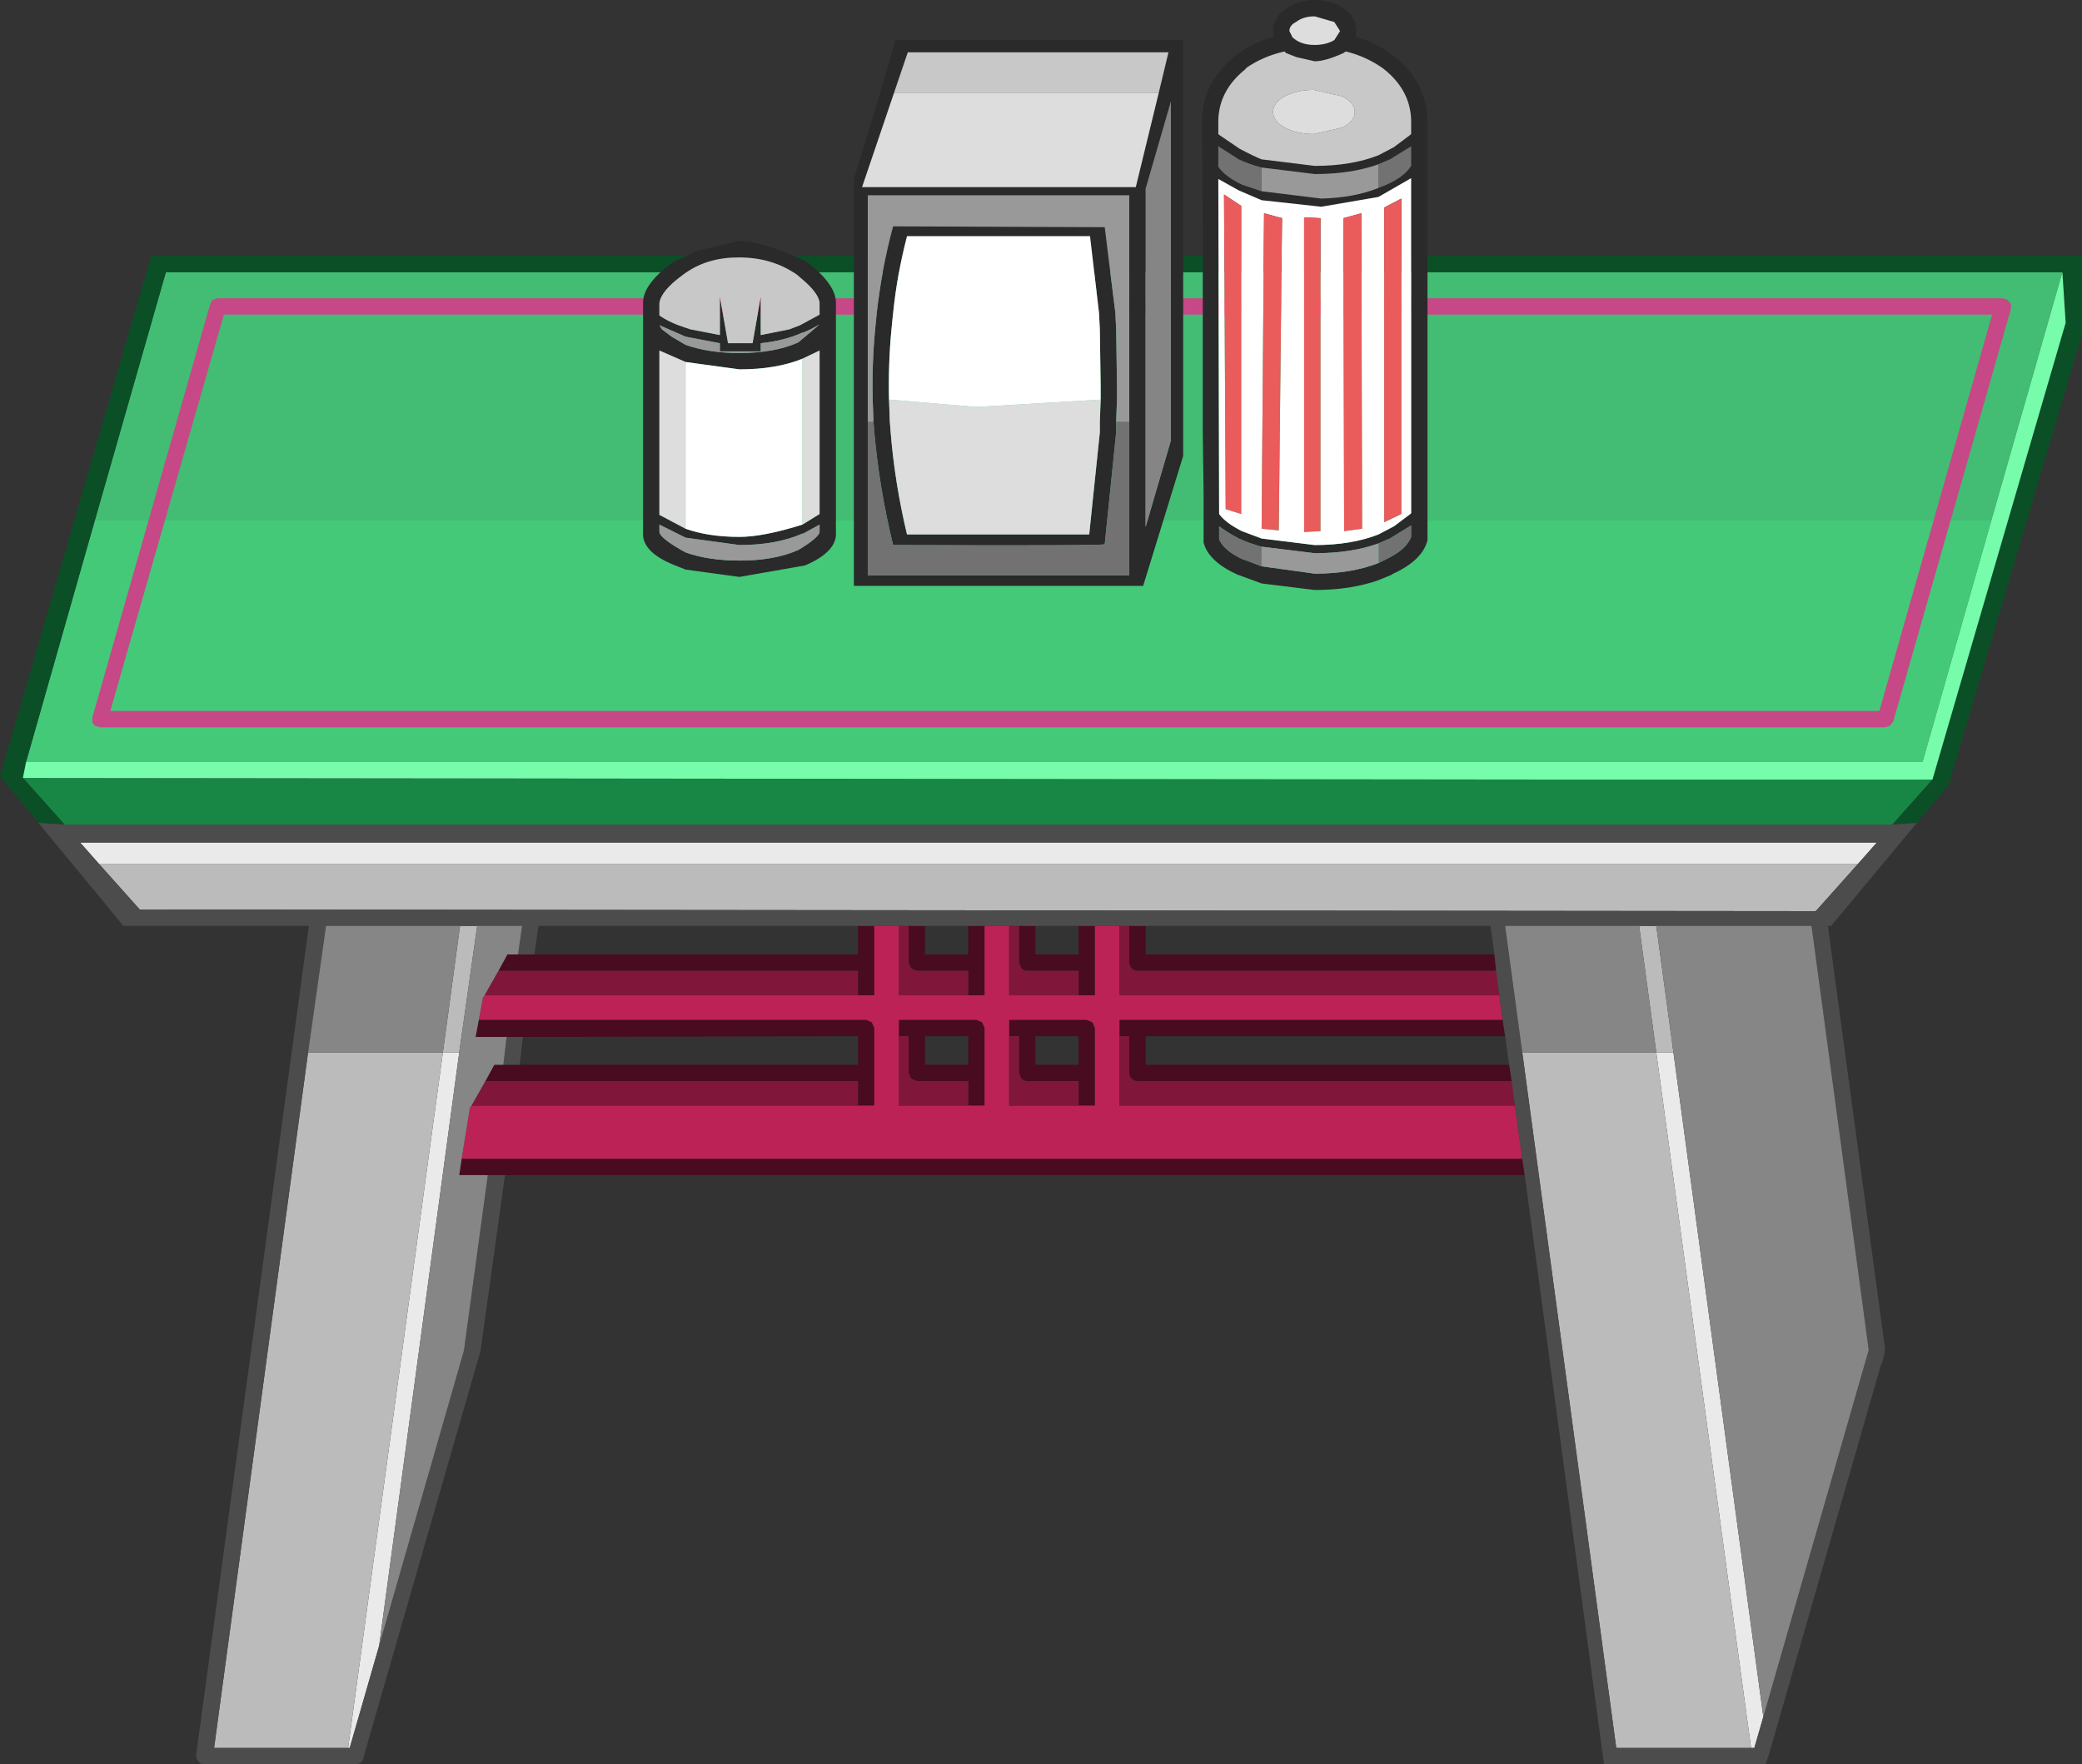 <?xml version="1.0" encoding="UTF-8" standalone="no"?>
<svg xmlns:ffdec="https://www.free-decompiler.com/flash" xmlns:xlink="http://www.w3.org/1999/xlink" ffdec:objectType="shape" height="107.95px" width="127.4px" xmlns="http://www.w3.org/2000/svg">
  <rect width="100%" height="100%" fill="#333333" stroke="none"/>
  <g transform="matrix(1.0, 0.0, 0.0, 1.0, 0.4, 108.95)">
    <path d="M1.2 -62.35 L5.4 -77.1 121.45 -77.1 117.25 -62.35 1.2 -62.35" fill="#44c979" fill-rule="evenodd" stroke="none"/>
    <path d="M5.4 -77.1 L9.75 -92.3 125.8 -92.3 121.45 -77.1 5.4 -77.1" fill="#42bd73" fill-rule="evenodd" stroke="none"/>
    <path d="M115.4 -58.5 L3.55 -58.5 1.0 -61.35 94.5 -61.25 95.3 -61.25 98.3 -61.25 113.95 -61.25 117.85 -61.25 115.4 -58.5" fill="#188745" fill-rule="evenodd" stroke="none"/>
    <path d="M116.9 -58.6 L115.4 -58.5 117.85 -61.25 126.0 -89.2 125.8 -92.3 9.75 -92.3 5.4 -77.1 1.2 -62.35 1.0 -61.35 3.55 -58.5 1.95 -58.6 -0.4 -61.45 8.85 -93.3 127.0 -93.3 127.0 -88.5 118.85 -60.95 116.9 -58.6" fill="#0b4f27" fill-rule="evenodd" stroke="none"/>
    <path d="M125.8 -92.3 L126.0 -89.2 117.85 -61.25 113.95 -61.25 98.3 -61.25 95.3 -61.25 94.5 -61.25 1.0 -61.35 1.2 -62.35 117.25 -62.35 121.45 -77.1 125.8 -92.3" fill="#76fcab" fill-rule="evenodd" stroke="none"/>
    <path d="M32.3 -50.55 L52.1 -50.55 52.1 -52.3 53.1 -52.3 53.1 -48.05 52.1 -48.05 52.1 -49.55 30.1 -49.55 30.65 -50.55 31.3 -50.55 32.3 -50.55 M58.85 -48.05 L58.85 -49.55 55.7 -49.55 55.35 -49.7 55.2 -50.05 55.2 -52.3 56.2 -52.3 56.2 -50.55 58.85 -50.55 58.85 -52.3 59.85 -52.3 59.85 -48.05 58.85 -48.05 M65.6 -48.05 L65.6 -49.55 62.45 -49.55 Q62.25 -49.55 62.1 -49.7 L61.95 -50.05 61.95 -52.3 62.95 -52.3 62.95 -50.55 65.6 -50.55 65.6 -52.3 66.6 -52.3 66.6 -48.05 65.6 -48.05 M68.7 -52.3 L69.7 -52.3 69.7 -50.55 91.05 -50.55 91.15 -49.55 69.2 -49.55 Q69.0 -49.55 68.85 -49.7 68.7 -49.85 68.7 -50.05 L68.7 -52.3 M91.55 -46.55 L91.7 -45.55 69.7 -45.55 69.7 -43.8 91.95 -43.8 92.1 -42.8 69.2 -42.8 Q69.0 -42.8 68.85 -42.95 68.7 -43.1 68.7 -43.3 L68.7 -45.55 68.1 -45.55 68.1 -46.55 91.55 -46.55 M92.75 -38.05 L92.9 -37.05 30.5 -37.05 29.45 -37.05 27.7 -37.05 27.85 -38.05 92.75 -38.05 M31.6 -45.5 L30.6 -45.5 28.7 -45.5 28.9 -46.55 52.6 -46.55 52.95 -46.4 53.1 -46.05 53.1 -41.3 52.1 -41.3 52.1 -42.8 29.3 -42.8 29.85 -43.8 30.4 -43.8 31.4 -43.8 52.1 -43.8 52.1 -45.55 31.6 -45.5 M61.35 -45.55 L61.35 -46.55 66.1 -46.55 66.45 -46.4 66.6 -46.05 66.6 -41.3 65.6 -41.3 65.6 -42.8 62.45 -42.8 Q62.25 -42.8 62.1 -42.95 L61.95 -43.3 61.95 -45.55 61.35 -45.55 M65.6 -45.55 L62.95 -45.55 62.95 -43.8 65.6 -43.8 65.6 -45.55 M58.85 -45.55 L56.2 -45.55 56.2 -43.8 58.85 -43.8 58.85 -45.55 M54.6 -45.55 L54.6 -46.55 59.35 -46.55 59.7 -46.4 59.85 -46.05 59.85 -41.3 58.85 -41.3 58.85 -42.8 55.7 -42.8 55.35 -42.95 55.2 -43.3 55.2 -45.55 54.6 -45.55" fill="#480b20" fill-rule="evenodd" stroke="none"/>
    <path d="M52.1 -48.05 L53.1 -48.05 53.1 -52.3 54.6 -52.3 54.6 -48.05 58.85 -48.05 59.85 -48.05 59.85 -52.3 61.35 -52.3 61.35 -48.05 65.6 -48.05 66.6 -48.05 66.6 -52.3 68.1 -52.3 68.1 -48.05 91.35 -48.05 91.55 -46.55 68.1 -46.55 68.1 -45.55 68.1 -41.3 92.3 -41.3 92.75 -38.05 27.85 -38.05 28.35 -41.15 28.45 -41.3 52.1 -41.3 53.1 -41.3 53.1 -46.05 52.95 -46.4 52.6 -46.55 28.9 -46.55 29.15 -47.9 29.25 -48.05 52.1 -48.05 M65.6 -41.3 L66.6 -41.3 66.6 -46.05 66.45 -46.4 66.1 -46.55 61.35 -46.55 61.35 -45.55 61.35 -41.3 65.6 -41.3 M58.85 -41.3 L59.85 -41.3 59.85 -46.05 59.7 -46.4 59.35 -46.55 54.6 -46.55 54.6 -45.55 54.6 -41.3 58.85 -41.3" fill="#bd2257" fill-rule="evenodd" stroke="none"/>
    <path d="M30.1 -49.55 L52.1 -49.55 52.1 -48.05 29.25 -48.05 30.1 -49.55 M55.2 -52.3 L55.2 -50.05 55.35 -49.7 55.7 -49.55 58.85 -49.55 58.85 -48.05 54.6 -48.05 54.6 -52.3 55.2 -52.3 M61.95 -52.3 L61.95 -50.05 62.1 -49.7 Q62.25 -49.55 62.45 -49.55 L65.6 -49.55 65.6 -48.05 61.35 -48.05 61.35 -52.3 61.95 -52.3 M68.1 -52.3 L68.7 -52.3 68.7 -50.05 Q68.7 -49.85 68.85 -49.7 69.0 -49.55 69.2 -49.55 L91.15 -49.55 91.35 -48.05 68.1 -48.05 68.1 -52.3 M92.1 -42.8 L92.3 -41.3 68.1 -41.3 68.1 -45.55 68.7 -45.55 68.7 -43.3 Q68.7 -43.1 68.85 -42.95 69.0 -42.8 69.2 -42.8 L92.1 -42.8 M29.3 -42.8 L52.1 -42.8 52.1 -41.3 28.45 -41.3 29.3 -42.8 M61.35 -45.55 L61.95 -45.55 61.95 -43.3 62.1 -42.95 Q62.25 -42.8 62.45 -42.8 L65.6 -42.8 65.6 -41.3 61.35 -41.3 61.35 -45.55 M54.6 -45.55 L55.2 -45.55 55.2 -43.3 55.35 -42.95 55.7 -42.8 58.85 -42.8 58.85 -41.3 54.6 -41.3 54.6 -45.55" fill="#80173b" fill-rule="evenodd" stroke="none"/>
    <path d="M22.8 -8.25 L21.0 -2.0 20.9 -2.0 26.7 -44.55 27.7 -44.55 22.8 -8.25 M5.65 -56.1 L4.5 -57.4 114.45 -57.4 113.3 -56.1 5.65 -56.1 M107.5 -3.9 L106.95 -2.0 106.75 -2.0 100.95 -44.55 102.0 -44.55 107.5 -3.9" fill="#eaeaea" fill-rule="evenodd" stroke="none"/>
    <path d="M20.9 -2.0 L12.7 -2.0 18.45 -44.55 26.7 -44.55 20.9 -2.0 M27.75 -52.3 L28.8 -52.3 27.7 -44.55 26.7 -44.55 27.75 -52.3 M5.65 -56.1 L113.3 -56.1 110.8 -53.3 110.7 -53.2 8.15 -53.3 5.65 -56.1 M99.9 -52.3 L100.95 -52.3 102.0 -44.55 100.95 -44.55 106.75 -2.0 98.5 -2.0 92.75 -44.55 100.95 -44.55 99.9 -52.3" fill="#bbbbbb" fill-rule="evenodd" stroke="none"/>
    <path d="M32.3 -50.55 L31.3 -50.55 31.55 -52.3 28.8 -52.3 27.75 -52.3 19.55 -52.3 18.45 -44.55 12.7 -2.0 20.9 -2.0 21.0 -2.0 22.8 -8.25 28.0 -26.35 28.0 -26.4 29.45 -37.05 30.5 -37.05 29.0 -26.25 28.95 -26.1 21.85 -1.45 21.85 -1.4 21.75 -1.15 21.7 -1.15 21.6 -1.05 21.35 -1.0 12.1 -1.0 11.85 -1.05 11.65 -1.3 11.6 -1.55 18.5 -52.3 7.15 -52.3 1.95 -58.6 3.55 -58.5 115.4 -58.5 116.9 -58.6 111.65 -52.3 111.45 -52.3 114.95 -26.4 114.9 -26.1 114.75 -25.5 114.7 -25.45 107.8 -1.45 107.8 -1.5 107.65 -1.0 97.75 -1.0 92.9 -37.05 92.75 -38.05 92.3 -41.3 92.1 -42.8 91.95 -43.8 91.7 -45.55 91.55 -46.55 91.35 -48.05 91.15 -49.55 91.05 -50.55 90.8 -52.3 69.7 -52.3 68.7 -52.3 68.1 -52.3 66.6 -52.3 65.6 -52.3 62.95 -52.3 61.95 -52.3 61.35 -52.3 59.85 -52.3 58.85 -52.3 56.2 -52.3 55.2 -52.3 54.6 -52.3 53.1 -52.3 52.1 -52.3 32.55 -52.3 32.3 -50.55 M113.3 -56.1 L114.45 -57.4 4.5 -57.4 5.65 -56.1 8.15 -53.3 110.7 -53.2 110.8 -53.3 113.3 -56.1 M30.6 -45.5 L31.6 -45.5 31.4 -43.8 30.4 -43.8 30.6 -45.5 M99.9 -52.3 L91.7 -52.3 92.75 -44.55 98.5 -2.0 106.75 -2.0 106.95 -2.0 107.5 -3.9 113.95 -26.35 110.45 -52.3 100.95 -52.3 99.9 -52.3" fill="#4c4c4c" fill-rule="evenodd" stroke="none"/>
    <path d="M31.3 -50.55 L30.65 -50.55 30.1 -49.55 29.25 -48.05 29.15 -47.9 28.9 -46.55 28.7 -45.5 30.6 -45.5 30.4 -43.8 29.85 -43.8 29.3 -42.8 28.45 -41.3 28.35 -41.15 27.85 -38.05 27.7 -37.05 29.45 -37.05 28.0 -26.4 28.0 -26.35 22.8 -8.25 27.7 -44.55 28.8 -52.3 31.55 -52.3 31.3 -50.55 M18.45 -44.55 L19.55 -52.3 27.75 -52.3 26.7 -44.55 18.45 -44.55 M92.75 -44.55 L91.7 -52.3 99.9 -52.3 100.95 -44.55 92.75 -44.55 M100.95 -52.3 L110.45 -52.3 113.95 -26.35 107.5 -3.9 102.0 -44.55 100.95 -52.3" fill="#868686" fill-rule="evenodd" stroke="none"/>
    <path d="M121.5 -89.7 L13.3 -89.7 6.35 -65.45 114.6 -65.45 121.5 -89.7 M122.15 -90.7 L122.45 -90.6 122.65 -90.35 122.65 -90.05 115.45 -64.8 115.25 -64.55 114.95 -64.45 5.7 -64.45 5.4 -64.55 5.25 -64.75 5.25 -65.05 12.45 -90.3 12.6 -90.6 12.9 -90.7 122.15 -90.7" fill="#c64887" fill-rule="evenodd" stroke="none"/>
    <path d="M81.95 -105.8 L81.8 -105.7 Q80.7 -105.2 80.05 -105.2 L78.95 -105.45 78.3 -105.7 78.2 -105.8 Q76.85 -105.5 75.8 -104.75 L75.85 -104.75 Q74.2 -103.45 74.15 -101.6 L74.15 -100.75 74.2 -100.7 75.45 -99.85 Q76.4 -99.35 76.8 -99.2 L80.05 -98.8 Q82.3 -98.8 83.95 -99.45 L84.9 -99.95 85.9 -100.7 85.95 -100.75 85.95 -101.6 Q85.9 -103.45 84.25 -104.75 83.2 -105.5 81.95 -105.8 M81.25 -106.5 L81.6 -107.05 81.25 -107.6 80.05 -107.95 Q79.35 -107.95 78.9 -107.6 78.5 -107.4 78.5 -107.05 L78.7 -106.65 78.9 -106.5 Q79.35 -106.2 80.05 -106.2 80.75 -106.2 81.25 -106.5 M81.8 -108.45 Q82.6 -107.9 82.6 -107.05 L82.55 -106.7 Q83.8 -106.35 84.85 -105.55 86.9 -103.95 86.95 -101.6 L86.95 -75.9 Q86.65 -74.65 84.75 -73.8 L84.8 -73.8 83.95 -73.45 Q82.25 -72.85 80.05 -72.85 L76.8 -73.25 75.3 -73.8 Q73.55 -74.6 73.25 -75.75 L73.25 -78.7 73.2 -82.5 73.2 -83.7 73.2 -85.2 73.2 -88.8 73.2 -89.8 73.2 -95.25 73.15 -101.6 Q73.2 -103.95 75.2 -105.55 76.25 -106.35 77.55 -106.7 L77.5 -107.05 Q77.5 -107.9 78.35 -108.45 79.05 -108.95 80.05 -108.95 81.05 -108.95 81.8 -108.45 M83.95 -97.45 L84.45 -97.65 Q85.55 -98.15 85.95 -98.8 L85.95 -100.0 84.65 -99.2 83.95 -98.9 Q82.3 -98.3 80.05 -98.3 L76.8 -98.7 Q76.05 -98.9 75.4 -99.2 L74.15 -100.0 74.15 -98.75 Q74.55 -98.15 75.6 -97.65 L76.8 -97.25 80.45 -96.8 Q82.45 -96.85 83.95 -97.45 M53.0 -101.75 L53.45 -103.25 54.4 -106.5 72.0 -106.5 72.0 -81.05 69.55 -73.1 51.85 -73.1 51.85 -98.0 53.0 -101.75 M70.5 -103.25 L71.1 -105.75 55.15 -105.75 54.3 -103.25 52.35 -97.5 69.1 -97.5 70.5 -103.25 M80.45 -96.3 L76.8 -96.7 75.4 -97.3 74.15 -98.0 74.2 -77.5 Q74.6 -76.95 75.6 -76.45 L76.8 -76.0 80.05 -75.6 Q82.3 -75.6 83.95 -76.25 L84.9 -76.75 85.9 -77.5 85.95 -77.55 85.95 -98.05 83.95 -96.9 80.45 -96.3 M53.05 -83.15 L53.0 -84.5 Q52.95 -86.65 53.15 -88.8 L53.25 -89.8 Q53.55 -92.5 54.25 -95.1 L67.2 -95.05 67.85 -89.8 67.9 -88.8 67.95 -85.4 67.95 -84.55 67.95 -84.5 67.9 -83.15 67.9 -82.5 67.2 -75.65 Q67.15 -75.55 54.25 -75.6 53.4 -79.1 53.1 -82.5 L53.05 -83.15 M68.7 -83.15 L68.7 -97.0 52.7 -97.0 52.7 -83.15 52.7 -73.75 68.7 -73.75 68.7 -83.15 M66.95 -84.5 L66.95 -84.65 66.95 -85.4 66.9 -88.8 66.85 -89.8 66.3 -94.5 55.1 -94.5 Q54.5 -92.2 54.25 -89.8 L54.15 -88.8 Q53.95 -86.7 54.0 -84.5 L54.05 -83.15 54.1 -82.5 Q54.35 -79.4 55.1 -76.25 L66.25 -76.25 66.9 -82.5 66.9 -83.15 66.95 -84.5 M76.8 -75.5 Q76.05 -75.7 75.4 -76.0 74.65 -76.4 74.2 -76.75 L74.2 -75.95 Q74.5 -75.25 75.7 -74.7 L75.75 -74.7 76.8 -74.3 80.05 -73.85 Q82.3 -73.85 83.95 -74.5 L84.35 -74.7 Q85.65 -75.3 85.95 -76.1 L85.95 -76.8 84.65 -76.0 83.95 -75.7 Q82.3 -75.1 80.05 -75.1 L76.8 -75.5 M69.7 -97.4 L69.7 -76.7 71.25 -82.0 71.25 -102.75 69.7 -97.4 M42.25 -93.6 L44.8 -94.2 Q46.3 -94.2 48.95 -92.95 50.75 -91.55 50.75 -90.45 L50.75 -76.4 Q50.85 -75.2 48.85 -74.35 L44.85 -73.65 41.55 -74.1 40.8 -74.4 Q38.85 -75.2 38.95 -76.4 L38.95 -90.45 Q38.95 -91.55 40.75 -92.9 L42.25 -93.6 M41.55 -92.25 L41.35 -92.1 Q40.05 -91.15 39.95 -90.4 L39.95 -89.65 Q40.6 -89.2 41.55 -88.9 L41.85 -88.8 43.65 -88.45 43.65 -90.8 44.15 -87.95 45.65 -87.95 46.15 -90.8 46.15 -88.45 47.9 -88.8 48.55 -89.05 49.75 -89.7 49.75 -90.45 Q49.65 -91.05 48.7 -91.85 L48.35 -92.15 Q46.85 -93.2 44.8 -93.2 42.9 -93.2 41.55 -92.25 M40.7 -88.35 L41.55 -87.85 Q42.95 -87.35 44.85 -87.35 47.0 -87.35 48.45 -88.0 L49.75 -89.1 49.2 -88.8 48.75 -88.6 48.7 -88.6 Q47.6 -88.1 46.15 -87.95 L46.15 -87.45 43.65 -87.45 43.65 -87.95 41.55 -88.35 39.95 -89.05 40.1 -88.8 40.7 -88.35 M48.7 -76.85 L49.75 -77.5 49.75 -87.5 48.7 -87.0 Q47.1 -86.35 44.85 -86.35 L41.55 -86.8 39.95 -87.5 39.95 -77.45 41.55 -76.6 Q42.95 -76.1 44.85 -76.1 46.3 -76.1 48.7 -76.85 M41.55 -75.15 Q42.95 -74.65 44.85 -74.65 47.0 -74.65 48.45 -75.3 49.7 -76.05 49.75 -76.4 L49.75 -76.85 48.75 -76.3 48.7 -76.3 Q47.1 -75.6 44.85 -75.6 L41.55 -76.05 39.95 -76.85 39.95 -76.4 Q40.0 -76.0 41.55 -75.15" fill="#2a2a2a" fill-rule="evenodd" stroke="none"/>
    <path d="M81.95 -105.8 Q83.2 -105.5 84.25 -104.75 85.9 -103.45 85.95 -101.6 L85.95 -100.75 85.9 -100.7 84.9 -99.95 83.95 -99.45 Q82.3 -98.8 80.05 -98.8 L76.8 -99.2 Q76.4 -99.35 75.45 -99.85 L74.2 -100.7 74.15 -100.75 74.15 -101.6 Q74.2 -103.45 75.85 -104.75 L75.8 -104.75 Q76.85 -105.5 78.2 -105.8 L78.3 -105.7 78.95 -105.45 80.05 -105.2 Q80.7 -105.2 81.8 -105.7 L81.95 -105.8 M81.75 -101.15 Q82.5 -101.55 82.5 -102.1 82.5 -102.65 81.75 -103.05 L80.0 -103.45 Q78.95 -103.45 78.2 -103.05 77.5 -102.65 77.5 -102.1 77.5 -101.55 78.2 -101.15 78.95 -100.75 80.0 -100.75 L81.75 -101.15 M54.3 -103.25 L55.15 -105.75 71.1 -105.75 70.5 -103.25 54.3 -103.25 M41.55 -92.25 Q42.9 -93.2 44.8 -93.2 46.85 -93.2 48.35 -92.15 L48.7 -91.85 Q49.65 -91.05 49.75 -90.45 L49.75 -89.7 48.55 -89.05 47.9 -88.8 46.15 -88.45 46.15 -90.8 45.65 -87.95 44.15 -87.95 43.65 -90.8 43.65 -88.45 41.85 -88.8 41.55 -88.9 Q40.6 -89.2 39.95 -89.65 L39.95 -90.4 Q40.05 -91.15 41.35 -92.1 L41.55 -92.25" fill="#c8c8c8" fill-rule="evenodd" stroke="none"/>
    <path d="M81.25 -106.5 Q80.75 -106.2 80.05 -106.2 79.35 -106.2 78.9 -106.5 L78.7 -106.65 78.5 -107.05 Q78.5 -107.4 78.9 -107.6 79.35 -107.95 80.05 -107.95 L81.25 -107.6 81.6 -107.05 81.25 -106.5 M81.75 -101.15 L80.0 -100.75 Q78.95 -100.75 78.2 -101.15 77.5 -101.55 77.5 -102.1 77.5 -102.65 78.2 -103.05 78.95 -103.45 80.0 -103.45 L81.75 -103.05 Q82.5 -102.65 82.5 -102.1 82.5 -101.55 81.75 -101.15 M70.5 -103.25 L69.1 -97.5 52.35 -97.5 54.3 -103.25 70.5 -103.25 M66.95 -84.5 L66.9 -83.15 66.9 -82.5 66.25 -76.25 55.1 -76.25 Q54.35 -79.4 54.1 -82.5 L54.05 -83.15 54.0 -84.5 59.35 -84.05 66.95 -84.5 M48.7 -87.0 L49.75 -87.5 49.75 -77.5 48.7 -76.85 48.7 -87.0 M41.55 -76.6 L39.95 -77.45 39.95 -87.5 41.55 -86.8 41.55 -76.6" fill="#dddddd" fill-rule="evenodd" stroke="none"/>
    <path d="M83.95 -98.9 L84.65 -99.2 85.95 -100.0 85.95 -98.8 Q85.55 -98.15 84.45 -97.65 L83.95 -97.45 83.95 -98.9 M76.8 -97.25 L75.6 -97.65 Q74.55 -98.15 74.15 -98.75 L74.15 -100.0 75.4 -99.2 Q76.05 -98.9 76.8 -98.7 L76.8 -97.25 M53.05 -83.15 L53.1 -82.5 Q53.4 -79.1 54.25 -75.6 67.15 -75.55 67.2 -75.65 L67.9 -82.5 67.9 -83.15 68.7 -83.15 68.7 -73.75 52.7 -73.75 52.7 -83.15 53.05 -83.15 M76.8 -74.3 L75.75 -74.7 75.7 -74.7 Q74.5 -75.25 74.2 -75.95 L74.2 -76.75 Q74.65 -76.4 75.4 -76.0 76.05 -75.7 76.8 -75.5 L76.8 -74.3 M83.95 -75.7 L84.65 -76.0 85.95 -76.8 85.95 -76.1 Q85.65 -75.3 84.35 -74.7 L83.95 -74.5 83.95 -75.7" fill="#727272" fill-rule="evenodd" stroke="none"/>
    <path d="M83.95 -97.45 Q82.45 -96.85 80.45 -96.8 L76.8 -97.25 76.8 -98.7 80.05 -98.3 Q82.3 -98.3 83.95 -98.9 L83.95 -97.45 M67.9 -83.15 L67.95 -84.5 67.95 -84.55 67.95 -85.4 67.9 -88.8 67.85 -89.8 67.2 -95.05 54.25 -95.1 Q53.55 -92.5 53.25 -89.8 L53.15 -88.8 Q52.95 -86.65 53.0 -84.5 L53.05 -83.15 52.7 -83.15 52.7 -97.0 68.7 -97.0 68.7 -83.15 67.9 -83.15 M76.8 -74.3 L76.8 -75.5 80.05 -75.1 Q82.3 -75.1 83.95 -75.7 L83.95 -74.5 Q82.3 -73.85 80.05 -73.85 L76.8 -74.3 M40.7 -88.35 L40.1 -88.8 39.95 -89.05 41.55 -88.35 43.65 -87.95 43.65 -87.45 46.15 -87.45 46.15 -87.95 Q47.6 -88.1 48.7 -88.6 L48.75 -88.6 49.2 -88.8 49.75 -89.1 48.45 -88.0 Q47.0 -87.35 44.85 -87.35 42.95 -87.35 41.55 -87.85 L40.7 -88.35 M41.55 -75.15 Q40.0 -76.0 39.95 -76.4 L39.95 -76.85 41.55 -76.05 44.85 -75.6 Q47.1 -75.6 48.7 -76.3 L48.75 -76.3 49.75 -76.85 49.75 -76.4 Q49.7 -76.05 48.45 -75.3 47.0 -74.65 44.85 -74.65 42.95 -74.65 41.55 -75.15" fill="#999999" fill-rule="evenodd" stroke="none"/>
    <path d="M80.45 -96.3 L83.95 -96.9 85.95 -98.05 85.95 -77.55 85.9 -77.5 84.9 -76.75 83.95 -76.25 Q82.3 -75.6 80.05 -75.6 L76.8 -76.0 75.6 -76.45 Q74.6 -76.95 74.2 -77.5 L74.15 -98.0 75.4 -97.3 76.8 -96.7 80.45 -96.3 M79.4 -95.65 L79.4 -76.4 80.4 -76.45 80.4 -95.6 79.4 -95.65 M76.95 -95.9 L76.8 -76.6 77.85 -76.5 78.05 -95.6 76.95 -95.9 M74.5 -97.05 L74.6 -77.8 75.55 -77.5 75.55 -96.35 74.5 -97.05 M54.0 -84.5 Q53.95 -86.7 54.15 -88.8 L54.25 -89.8 Q54.5 -92.2 55.1 -94.5 L66.3 -94.5 66.85 -89.8 66.9 -88.8 66.95 -85.4 66.95 -84.65 66.95 -84.5 59.35 -84.05 54.0 -84.5 M48.7 -76.85 Q46.3 -76.1 44.85 -76.1 42.95 -76.1 41.55 -76.6 L41.55 -86.8 44.85 -86.35 Q47.1 -86.35 48.7 -87.0 L48.7 -76.85 M84.3 -96.25 L84.3 -77.0 85.35 -77.5 85.35 -96.8 84.3 -96.25 M81.8 -95.6 L81.85 -76.45 82.95 -76.6 82.9 -95.9 81.8 -95.6" fill="#ffffff" fill-rule="evenodd" stroke="none"/>
    <path d="M79.4 -95.65 L80.4 -95.6 80.4 -76.45 79.4 -76.4 79.4 -95.65 M74.5 -97.05 L75.55 -96.35 75.55 -77.5 74.6 -77.8 74.5 -97.05 M76.95 -95.9 L78.05 -95.6 77.85 -76.5 76.8 -76.6 76.95 -95.9 M81.8 -95.6 L82.9 -95.9 82.95 -76.6 81.85 -76.45 81.8 -95.6 M84.3 -96.25 L85.35 -96.8 85.35 -77.5 84.3 -77.0 84.3 -96.25" fill="#ea5b5b" fill-rule="evenodd" stroke="none"/>
    <path d="M69.7 -97.4 L71.25 -102.75 71.25 -82.0 69.7 -76.7 69.7 -97.4" fill="#858585" fill-rule="evenodd" stroke="none"/>
  </g>
</svg>
